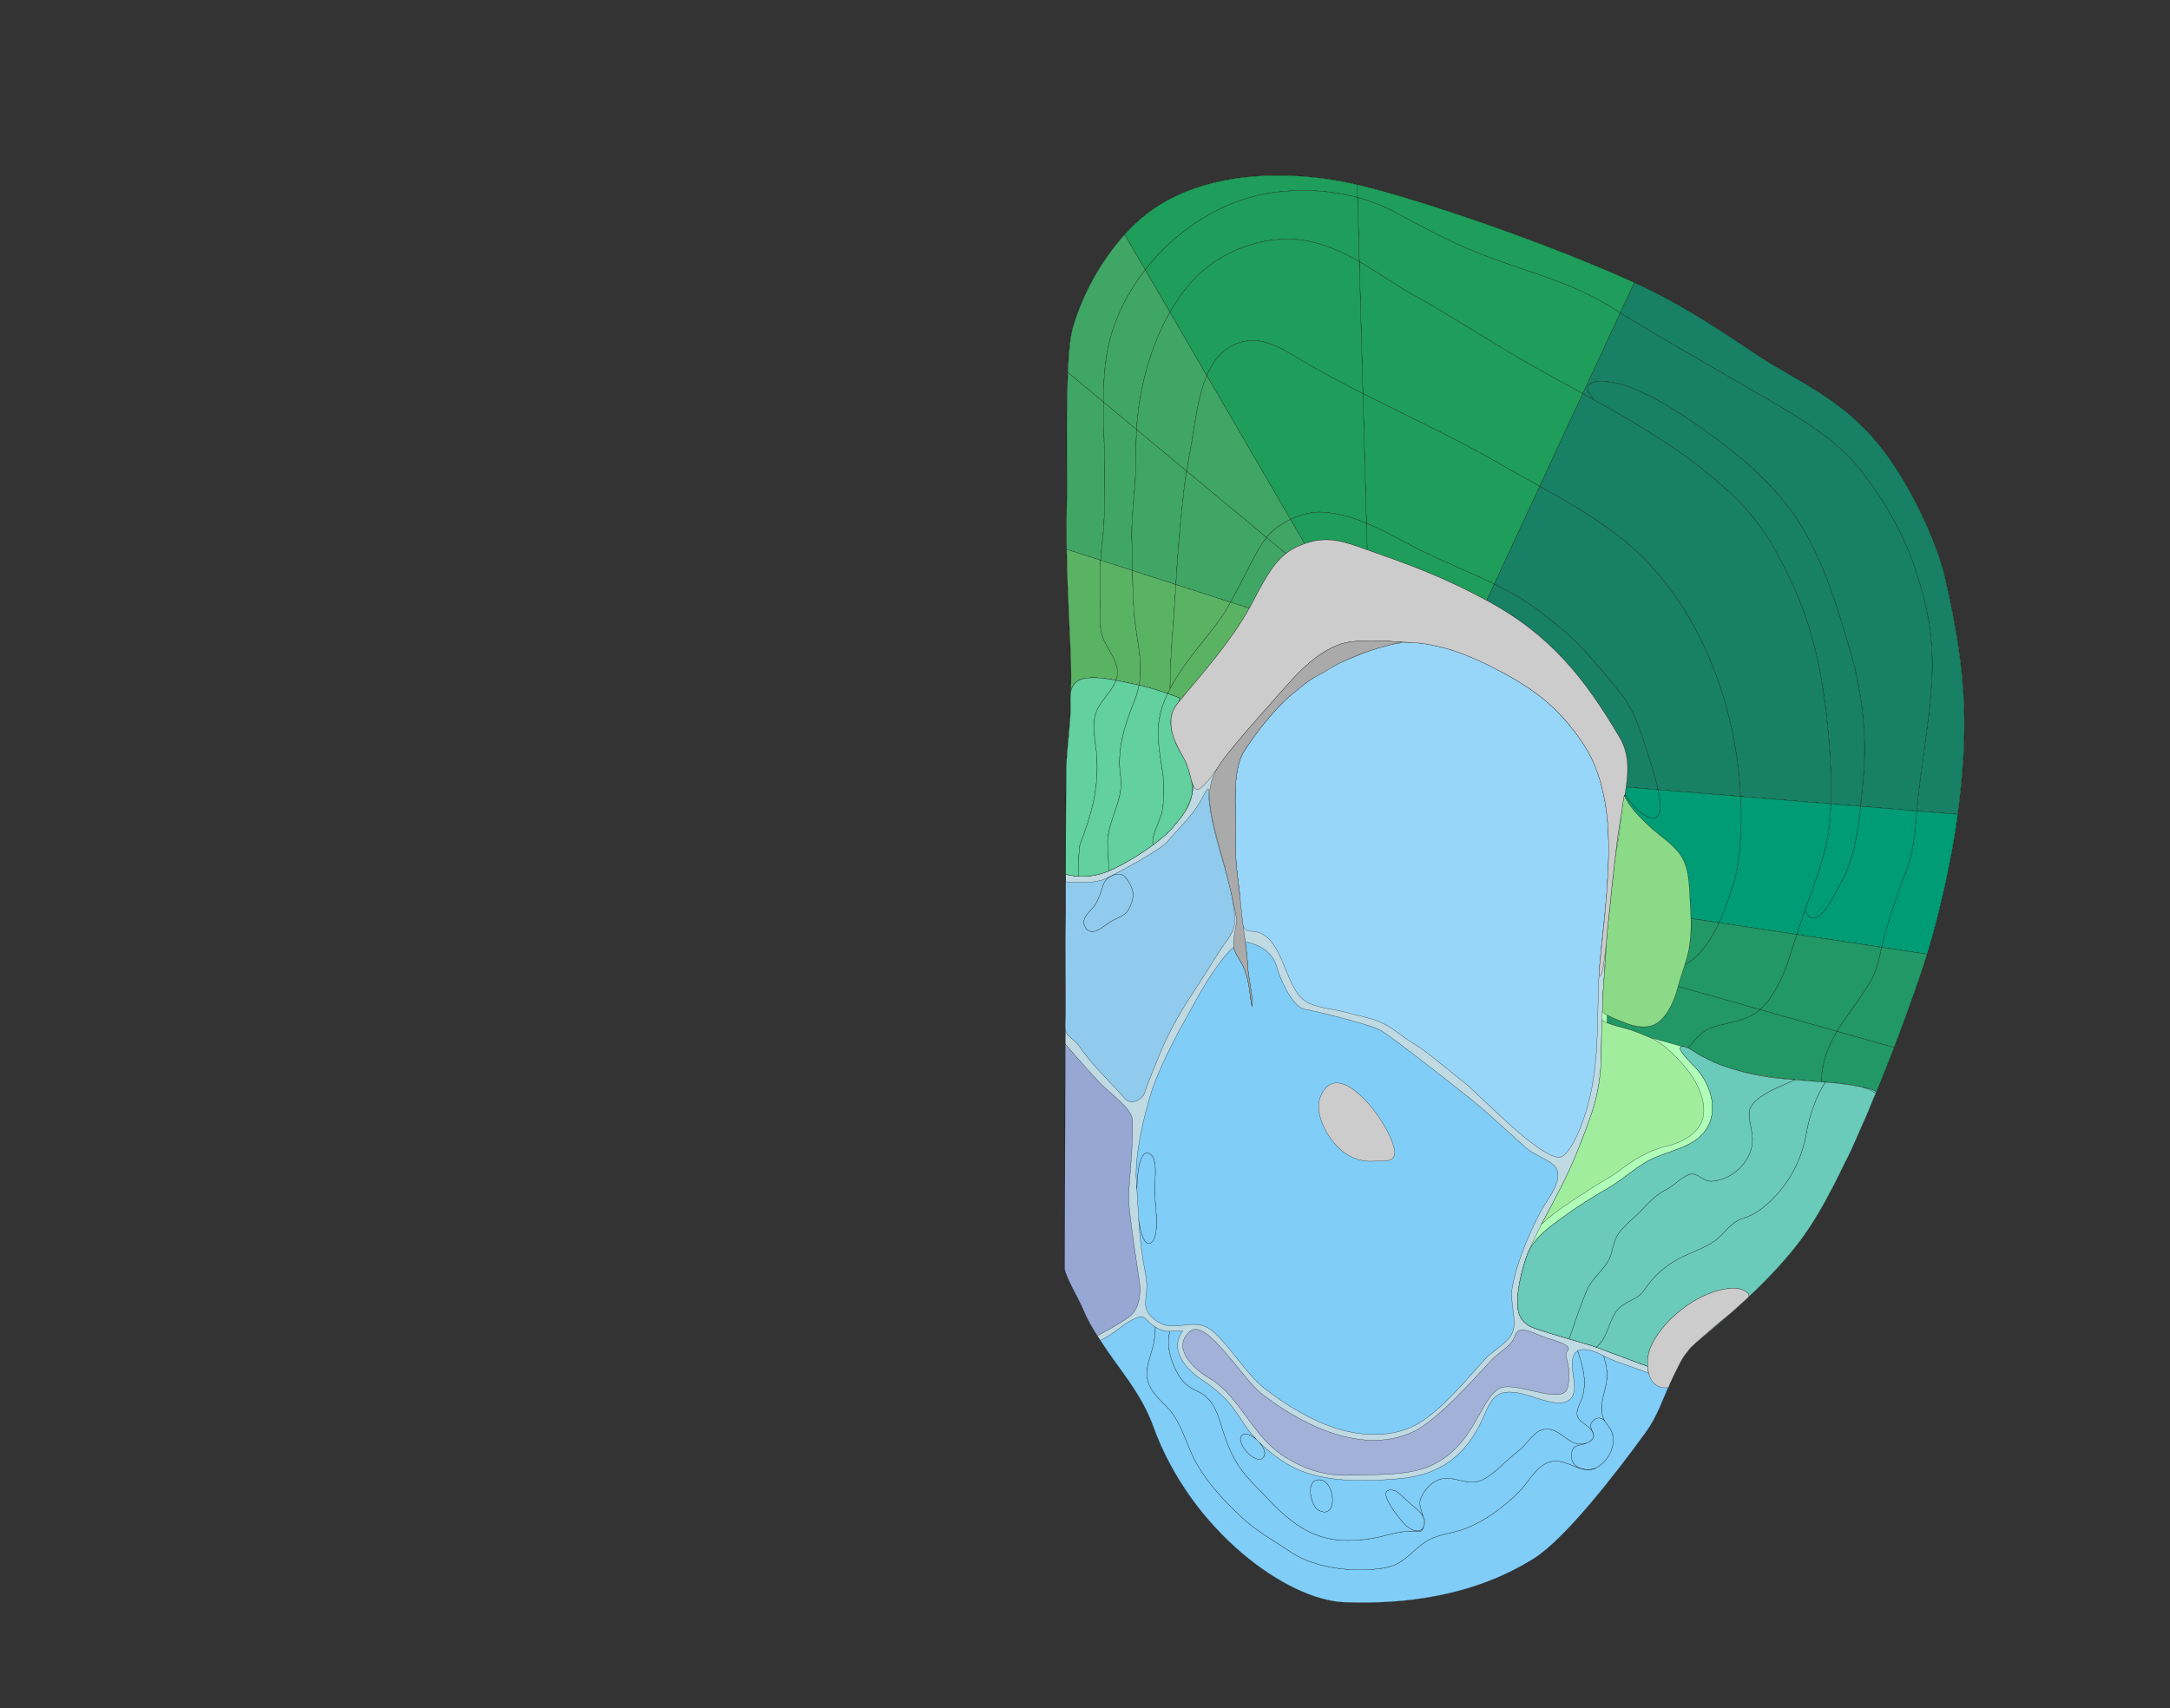 <svg width="9024" height="7104" xmlns="http://www.w3.org/2000/svg">
<rect width="100%" height="100%" fill="#333333" stroke="none"/>
<g transform="scale(1.0)">
<g id="180622809" order="1" parent_id="" graphic_group_label_id="28" graphic_group_label="Atlas - Adult Mouse" sub_image_id="100960356" transform=" scale(1.0, 1.0)"><path id="180622811" parent_id="180622809" order="0" structure_id="8" d="M4431.02,3919.913
			c0.785-23.045-0.467-63.513,0.238-87.549c1.682-57.237,0.328-167.446,0.746-272.819c0.406-103.992-0.404-231.748,2.207-365.366
			c1.611-82.516,16.154-172.375,17.277-244.918c1.506-97.429,4.492-124.546,0.612-224.204
			c-6.464-166.003-21.75-409.076-16.091-631.142c2.325-91.336-1.902-309.636,1.146-419.345
			c2.303-83.033,3.068-236.154,22.807-307.184c46.125-165.952,146.214-327.604,258.611-435.249
			c261.836-250.767,691.414-216.692,904.203-169.143c282.16,63.051,828.902,256.853,1150.381,401.731
			c210.104,94.688,349.184,188.449,525.078,305.91c188.699,126.016,380.887,189.522,552.428,427.779
			c115.814,160.859,207.837,375.631,236.678,498.882c98.504,421,97.854,659.038,52.623,1002.149
			c-17.588,133.398-68.312,397.201-145.654,630.7c-55.627,167.944-288.741,825.45-497.132,1115.52
			c-54.133,75.351-137.833,168.774-233.212,256.791c-67.396,62.192-137.352,122.797-209.479,180.72
			c-47.926,38.486-78.306,98.348-106.437,163.479c-30.921,71.561-59.136,149.479-104.955,212.396
			c-122.983,168.862-333.364,441.961-466.453,524.637c-259.549,161.232-549.964,189.488-786.601,180.537
			c-238.934-9.038-638.418-298.139-795.174-732.918c-65.934-182.866-225.096-324.841-292.078-487.964
			c-17.48-42.565-65.821-119.12-75.484-164.897L4431.02,3919.913z" style="stroke:black;fill:#bfdae3"/><path id="180622812" parent_id="180622809" order="1" structure_id="688" d="M6725.27,3495.229
			c24.092-189.075,78.363-312.562,9.478-429.004c-142.753-241.302-283.938-424.275-552.034-568.948
			c-159.551-86.095-293.029-139.198-461.714-197.787c-122.756-42.638-197.019-82.138-321.01-28.559
			c-83.771,36.198-124.856,106.276-191.632,234.755c-72.979,140.438-183.415,266.607-308.382,415.736
			c-18.483,22.063-31.331,49.301-31.394,78.315c-0.215,93.271,95.235,195.694,89.379,291.368
			c-3.795,61.937-35.541,91.246-75.996,143.731c-44.613,57.876-196.957,159.994-285.627,192.968
			c-88.666,32.98-164.541,7.861-164.541,7.861c0.312-25.251,0.105-50.936,0.207-76.122c0.406-103.992-0.404-231.748,2.207-365.366
			c1.612-82.516,16.155-172.375,17.277-244.918c1.507-97.429,4.492-124.546,0.613-224.204
			c-6.465-166.003-21.75-409.077-16.092-631.142c2.326-91.336-1.902-309.635,1.146-419.346
			c2.303-83.032,3.068-236.153,22.807-307.183c46.125-165.952,146.215-327.604,258.611-435.249
			c261.837-250.767,691.415-216.693,904.203-169.143c282.16,63.051,828.902,256.853,1150.382,401.731
			c210.104,94.688,349.183,188.449,525.077,305.91c188.699,126.015,380.887,189.522,552.428,427.779
			c115.814,160.86,207.837,375.631,236.678,498.882c98.504,421,97.854,659.038,52.623,1002.148
			c-17.588,133.399-68.312,397.202-145.654,630.701c-55.627,167.944-288.741,825.45-497.132,1115.52
			c-55.899,77.818-142.49,172.582-241.534,263.688c-64.137,59.006-136.368,116.394-201.172,173.842
			c-40.857,36.209-69.75,83.398-95.805,139.51c0,0-272.412-101.771-324.957-121.297c-31.487-11.697-168.723-47.519-254.441-78.203
			c-54.637-19.555-64.718-60.332-66.715-80.473c-6.715-67.829,14.924-170.003,45.445-240.666
			c66.887-154.857,136.309-245.979,208.775-431.232c60.71-155.192,92.361-236.045,92.462-409.414
			c0.044-78.326,4.104-136.508,6.122-213.11c1.318-49.724,11.145-131.251,9.341-180.729
			C6691.634,3806.372,6705.68,3648.977,6725.27,3495.229z" style="stroke:black;fill:#b0ffb8"/><path id="180622862" parent_id="180622809" order="2" structure_id="320" d="M6737.98,1301.381
			c-13.845-8.508-27.604-17.099-41.367-25.688c-170.604-106.675-363.722-148.722-548.862-222.801
			c-124.589-49.916-230.058-107.584-347.222-170.433c-48.34-25.958-100.684-46.196-155.201-60.876l-1.514-53.814
			c287.548,67.633,815.664,255.583,1129.416,396.943c7.879,3.509,15.592,7.101,23.223,10.609L6737.98,1301.381z" style="stroke:black;fill:#1f9d5a"/><path id="180622861" parent_id="180622809" order="3" structure_id="943" d="M6582.027,1637.348
			c-85.318-46.983-171.055-93.472-255.539-142.28c-142.687-82.268-296.363-183.58-443.205-264.945
			c-79.93-44.229-153.107-97.159-230.629-141.797l-7.326-266.743c54.519,14.681,106.86,34.919,155.201,60.876
			c117.164,62.849,222.633,120.518,347.222,170.433c185.142,74.079,378.26,116.126,548.862,222.801
			c13.763,8.591,27.522,17.181,41.367,25.688L6582.027,1637.348z" style="stroke:black;fill:#1f9d5a"/><path id="180622860" parent_id="180622809" order="4" structure_id="648" d="M6403.104,2022.577
			c-54.391-30.375-109.279-60.502-164.248-92.208c-185.717-107.213-380.365-196.682-571.176-293.445l-15.024-548.6
			c77.521,44.638,150.699,97.566,230.629,141.797c146.841,81.365,300.519,182.678,443.205,264.945
			c84.483,48.809,170.22,95.296,255.539,142.281L6403.104,2022.577z" style="stroke:black;fill:#1f9d5a"/><path id="180622859" parent_id="180622809" order="5" structure_id="844" d="M6403.104,2022.577
			l-188.862,406.793c-102.002-50.187-210.004-92.333-307.94-141.178c-75.877-37.824-147.672-80.537-223.899-112.052l-14.72-539.216
			c190.81,96.765,385.459,186.231,571.174,293.445C6293.824,1962.075,6348.714,1992.202,6403.104,2022.577z" style="stroke:black;fill:#1f9d5a"/><path id="180622858" parent_id="180622809" order="6" structure_id="882" d="M6214.241,2429.37l-31.492,67.923
			c-159.532-86.133-292.998-139.228-461.74-197.815c-13.19-4.604-25.801-9.122-37.912-13.474l2.175-5.973l-2.871-103.89
			c76.229,31.514,148.021,74.228,223.9,112.051C6004.236,2337.038,6112.238,2379.186,6214.241,2429.37z" style="stroke:black;fill:#1f9d5a"/><path id="180622867" parent_id="180622809" order="7" structure_id="656" d="M4762.379,1122.346l-85.545-146.965
			c13.66-15.242,27.65-29.653,41.805-43.231c261.762-250.729,691.397-216.671,904.183-169.172c6.806,1.515,13.858,3.11,20.995,4.791
			l1.514,53.814c-133.761-35.989-280.152-38.466-410.188-9.674C5053.174,852.183,4881.959,968.967,4762.379,1122.346z" style="stroke:black;fill:#1f9d5a"/><path id="180622866" parent_id="180622809" order="8" structure_id="962" d="M5442.3,1003.215
			c-157.104-32.564-341.117,27.135-457.513,138.921c-46.375,44.465-86.131,97.917-119.674,156.701l-102.734-176.491
			c119.58-153.379,290.795-270.164,472.762-310.438c130.035-28.792,276.429-26.315,410.188,9.674l7.326,266.743
			C5587.736,1050.945,5519.814,1019.288,5442.3,1003.215z" style="stroke:black;fill:#1f9d5a"/><path id="180622865" parent_id="180622809" order="9" structure_id="767" d="M5191.551,1417.396
			c-89.379,10.385-140.943,70.197-173.035,145.095l-153.4-263.654c33.543-58.784,73.299-112.235,119.672-156.701
			c116.396-111.786,300.408-171.485,457.514-138.921c77.516,16.073,145.438,47.73,210.355,85.11l15.024,548.6
			c-76.539-38.739-152.494-78.64-226.946-121.442C5368.604,1474.015,5279.852,1407.091,5191.551,1417.396z" style="stroke:black;fill:#1f9d5a"/><path id="180622864" parent_id="180622809" order="10" structure_id="1021" d="M5667.682,1636.925l14.72,539.216
			c-57.397-23.905-117.306-41.508-183.392-46.007c-37.942-2.595-86.967,8.73-132.447,30.196l-348.046-597.839
			c32.092-74.897,83.655-134.71,173.035-145.095c88.3-10.306,177.052,56.619,249.183,98.086
			C5515.188,1558.285,5591.143,1598.186,5667.682,1636.925z" style="stroke:black;fill:#1f9d5a"/><path id="180622863" parent_id="180622809" order="11" structure_id="1085" d="M5682.4,2176.141l2.871,103.891
			l-2.176,5.973c-93.576-33.72-161.352-58.816-258.435-24.705l-0.905-2.743l-57.194-98.226
			c45.479-21.467,94.505-32.792,132.446-30.196C5565.096,2134.633,5625.002,2152.235,5682.4,2176.141z" style="stroke:black;fill:#1f9d5a"/><path id="180622857" parent_id="180622809" order="12" structure_id="878" d="M7697.833,1909.943
			c-108.707-118.463-293.531-217.536-431.571-298.213c-176.592-103.036-354.272-203.17-528.279-310.351l58.473-126.062
			c197.303,91.136,332.49,182.268,501.748,295.332c188.653,125.987,380.883,189.541,552.455,427.752
			c115.815,160.914,207.818,375.656,236.629,498.884c97.266,415.795,97.862,653.124,54.262,989.48l-170.773-14.002
			c0.258-3.569,0.601-7.223,0.942-10.875c16.006-174.754,49.858-347.467,61.217-522.648
			c11.702-180.081-17.796-324.899-75.795-493.711C7907.295,2200.573,7801.986,2023.411,7697.833,1909.943z" style="stroke:black;fill:#188064"/><path id="180622856" parent_id="180622809" order="13" structure_id="657" d="M7737.068,3353.61
			c3.326-32.21,6.237-64.423,9.563-96.3c19.014-181.058-0.232-370.689-51.406-545.295
			c-59.071-201.2-120.688-413.203-244.944-585.103c-111.185-153.761-267.222-273.349-422.631-379.317
			c-89.683-61.029-173.666-110.419-276.371-146.405c-37.249-13.057-210.963-45.003-124.554,58.618l-1.002,1.74
			c-14.51-8.094-29.103-16.188-43.694-24.201l155.953-335.967c174.007,107.182,351.688,207.314,528.278,310.352
			c138.041,80.676,322.865,179.75,431.572,298.212c104.152,113.467,209.462,290.629,259.305,435.586
			c58,168.812,87.498,313.63,75.795,493.711c-11.356,175.182-45.211,347.895-61.217,522.648c-0.342,3.653-0.685,7.306-0.942,10.875
			L7737.068,3353.61z" style="stroke:black;fill:#188064"/><path id="180622855" parent_id="180622809" order="14" structure_id="950" d="M7605.377,3076.895
			c-11.896-144.105-33.563-298.95-73.54-437.486c-38.416-132.969-88.196-239.728-152.979-357.156
			c-46.024-83.414-106.521-158.896-175.515-224.271c-172.854-163.977-373.069-283.021-577.619-396.432l1.002-1.741
			c-86.41-103.62,87.304-71.674,124.554-58.618c102.705,35.987,186.688,85.377,276.371,146.406
			c155.408,105.969,311.445,225.557,422.631,379.317c124.256,171.898,185.873,383.901,244.944,585.102
			c51.174,174.606,70.419,364.238,51.405,545.295c-3.324,31.878-6.236,64.089-9.563,96.3l-123.286-10.136
			C7617.016,3254.132,7612.289,3160.7,7605.377,3076.895z" style="stroke:black;fill:#188064"/><path id="180622854" parent_id="180622809" order="15" structure_id="974" d="M7237.531,3312.552
			c-0.547-12.375-1.262-24.583-2.061-36.377c-25.598-387.282-191.45-804.097-503.27-1045.349
			c-104.988-81.167-216.004-145.162-329.099-208.249l178.924-385.229c14.593,8.013,29.187,16.106,43.694,24.201
			c204.549,113.41,404.766,232.455,577.619,396.433c68.994,65.375,129.489,140.856,175.516,224.271
			c64.782,117.43,114.563,224.188,152.979,357.156c39.979,138.536,61.645,293.381,73.541,437.487
			c6.912,83.806,11.639,177.237,8.404,266.58L7237.531,3312.552z" style="stroke:black;fill:#188064"/><path id="180622853" parent_id="180622809" order="16" structure_id="1102" d="M6894.738,3284.461
			c-13.445-63.396-38.166-133.466-45.078-156.403c-25.842-85.353-55.242-175.114-111.35-245.936
			c-53.128-67.075-109.084-132.58-167.372-195.269c-48.271-51.781-102.138-91.623-157.155-135.617
			c-59.99-47.83-128.309-86.795-199.543-121.866l188.863-406.793c113.094,63.087,224.109,127.082,329.1,208.249
			c311.817,241.252,477.672,658.064,503.269,1045.349c0.799,11.794,1.513,24.002,2.06,36.377L6894.738,3284.461z" style="stroke:black;fill:#188064"/><path id="180622852" parent_id="180622809" order="17" structure_id="2" d="M6766.223,3273.896l-3.901-0.593
			c11.008-77.528,10.19-143.381-27.501-207.093c-142.75-241.288-283.998-424.278-552.07-568.918l31.492-67.923
			c71.234,35.071,139.554,74.038,199.543,121.866c55.019,43.994,108.885,83.834,157.155,135.617
			c58.288,62.688,114.244,128.193,167.372,195.269c56.107,70.819,85.507,160.583,111.35,245.936
			c6.912,22.938,31.633,93.007,45.078,156.403L6766.223,3273.896z" style="stroke:black;fill:#188064"/><path id="180622851" parent_id="180622809" order="18" structure_id="36" d="M8009.918,3967.936h-0.083
			l-185.269-27.992c3.363-15.354,6.978-30.623,11.252-45.477c26.326-91.77,56.387-183.031,90.758-272.038
			c32.701-84.942,36.313-160.749,44.195-249.663l170.773,14.002c-0.51,4.233-1.02,8.467-1.612,12.701
			c-16.11,121.857-59.838,352.588-126.198,569.638L8009.918,3967.936z" style="stroke:black;fill:#009c75"/><path id="180622848" parent_id="180622809" order="19" structure_id="180" d="M7824.566,3939.941
			l-352.854-53.361c9.297-28.79,18.925-57.744,29.304-87.527c1.674-4.646,3.265-9.374,4.938-14.02l0.663,0.25
			c46.705,108.08,131.014-82.765,145.782-108.633c56.655-99.242,73.153-211.136,84.67-323.042l233.704,19.156
			c-7.883,88.914-11.494,164.719-44.195,249.663c-34.371,89.007-64.433,180.27-90.758,272.038
			C7831.544,3909.319,7827.932,3924.589,7824.566,3939.941z" style="stroke:black;fill:#009c75"/><path id="180622850" parent_id="180622809" order="20" structure_id="148" d="M7652.398,3676.65
			c-14.77,25.868-99.078,216.713-145.783,108.634l-0.662-0.251c41.34-116.725,87.146-226.377,101.188-351.064
			c3.318-29.304,5.479-59.606,6.643-90.495l123.285,10.136C7725.553,3465.516,7709.055,3577.408,7652.398,3676.65z" style="stroke:black;fill:#009c75"/><path id="180622849" parent_id="180622809" order="21" structure_id="187" d="M7203.109,3693.277
			c36.926-111.837,40.398-258.641,34.422-380.727l376.25,30.922c-1.164,30.889-3.321,61.191-6.642,90.496
			c-14.042,124.687-59.847,234.34-101.188,351.063c-1.674,4.646-3.265,9.374-4.938,14.021
			c-10.379,29.782-20.007,58.736-29.305,87.526l-323.472-48.798l0.001-0.083C7170.878,3788.852,7188.373,3737.829,7203.109,3693.277
			z" style="stroke:black;fill:#009c75"/><path id="180622847" parent_id="180622809" order="22" structure_id="638" d="M7237.531,3312.552
			c5.978,122.084,2.504,268.89-34.422,380.727c-14.736,44.552-32.231,95.573-54.869,144.422l-116.373-17.508
			c-0.442-20.429-1.549-40.859-2.988-61.125c-4.316-61.295-1.389-130.127-30.631-186.259
			c-30.398-58.459-96.234-94.347-142.531-139.148c-39.754-38.473-75.534-72.119-99.479-122.174c0.506-2.739,1.012-5.396,1.351-8.051
			c25.285,45.906,116.872,138.994,141.192,81.599c8.776-20.736,4.813-59.194-4.043-100.572L7237.531,3312.552z" style="stroke:black;fill:#009c75"/><path id="180622846" parent_id="180622809" order="23" structure_id="662" d="M6894.738,3284.461
			c8.854,41.378,12.818,79.836,4.043,100.572c-24.321,57.396-115.908-35.692-141.193-81.6c1.771-10.291,3.377-20.252,4.732-30.129
			l3.9,0.592L6894.738,3284.461z" style="stroke:black;fill:#009c75"/><path id="180622872" parent_id="180622809" order="24" structure_id="935" d="M4601.461,1482.132
			c-9.557,63.001-12.801,126.27-13.141,189.709l-146.646-121.805l-1.163-0.085c2.679-68.501,7.69-140.15,19.515-182.551
			c40.338-145.043,121.855-286.735,216.809-392.02l85.545,146.965C4679.214,1228.991,4620.995,1353.392,4601.461,1482.132z" style="stroke:black;fill:#40a666"/><path id="180622871" parent_id="180622809" order="25" structure_id="211" d="M4726.436,1786.564
			l-138.114-114.724c0.34-63.44,3.585-126.708,13.142-189.709c19.533-128.74,77.752-253.141,160.918-359.786l102.734,176.491
			c-80.936,141.527-125.5,313.796-137.206,464.729C4727.307,1771.204,4726.787,1778.926,4726.436,1786.564z" style="stroke:black;fill:#40a666"/><path id="180622870" parent_id="180622809" order="26" structure_id="1015" d="M4959.016,1821.661
			c-7.683,45.899-16.609,91.796-24.293,137.944l-208.287-173.041c0.353-7.64,0.871-15.36,1.474-22.998
			c11.706-150.935,56.271-323.202,137.206-464.729l153.4,263.654C4982.746,1646.014,4971.339,1748.288,4959.016,1821.661z" style="stroke:black;fill:#40a666"/><path id="180622869" parent_id="180622809" order="27" structure_id="919" d="M5018.516,1562.491
			l348.047,597.839c-38.914,18.412-75.189,44.221-99.688,75.127l-332.151-275.852c7.684-46.149,16.61-92.047,24.293-137.945
			C4971.339,1748.288,4982.746,1646.014,5018.516,1562.491z" style="stroke:black;fill:#40a666"/><path id="180622868" parent_id="180622809" order="28" structure_id="927" d="M5423.756,2258.557l0.906,2.743
			c-7.979,2.802-16.209,6.019-24.606,9.647c-19.703,8.5-37.087,18.916-52.899,31.577l-0.992-1.249l-79.289-65.818
			c24.498-30.906,60.773-56.716,99.688-75.127L5423.756,2258.557z" style="stroke:black;fill:#40a666"/><path id="180622877" parent_id="180622809" order="29" structure_id="588" d="M4594.406,1997.29
			c-0.971,81.459,0.221,162.509-9.051,242.866c-3.486,29.968-6.393,60.02-8.467,90.158l-141.375-45.644
			c-0.988-63.777-1.063-128.133,0.521-190.741c2.326-91.337-1.894-309.66,1.146-419.346c0.922-33.462,1.627-78.302,3.33-124.633
			l1.164,0.085l146.646,121.805C4587.775,1780.29,4595.616,1889.093,4594.406,1997.29z" style="stroke:black;fill:#40a666"/><path id="180622876" parent_id="180622809" order="30" structure_id="296" d="M4594.406,1997.29
			c1.209-108.197-6.631-217-6.086-325.449l138.113,114.724c-3.844,69.492-1.213,139.752-5.389,209.162
			c-5.308,88.256-17.572,170.681-13.914,259.875c1.639,38.95,2.111,78.229,2.586,117.592l-132.83-42.879
			c2.076-30.139,4.98-60.19,8.469-90.158C4594.627,2159.799,4593.438,2078.749,4594.406,1997.29z" style="stroke:black;fill:#40a666"/><path id="180622875" parent_id="180622809" order="31" structure_id="772" d="M4934.723,1959.605
			c-4.645,28.222-8.873,56.609-12.023,85.084c-14.988,137.223-24.672,246.56-32.859,386.707l-180.121-58.205
			c-0.474-39.361-0.946-78.641-2.584-117.591c-3.66-89.194,8.605-171.62,13.912-259.876c4.176-69.41,1.545-139.668,5.39-209.162
			L4934.723,1959.605z" style="stroke:black;fill:#40a666"/><path id="180622874" parent_id="180622809" order="32" structure_id="810" d="M5226,2298.5
			c12.623-22.453,25.16-41.25,32.965-52.33c1.723-2.527,3.525-5.023,5.404-7.49c1.43-1.92,2.311-3.035,2.504-3.222l-332.15-275.853
			c-4.645,28.222-8.874,56.609-12.023,85.084c-14.989,137.223-24.672,246.56-32.86,386.707l227.244,73.364
			c20.729-36.493,53.517-100,69.832-131.567C5197.555,2352.605,5211.441,2324.396,5226,2298.5z" style="stroke:black;fill:#40a666"/><path id="180622873" parent_id="180622809" order="33" structure_id="819" d="M5213.82,2495.287
			c1.474-2.829,2.938-5.636,4.388-8.404c0.071-0.137,0.142-0.271,0.214-0.406c1.37-2.617,2.729-5.201,4.08-7.768
			c0.313-0.591,0.624-1.184,0.936-1.771c1.4-2.657,2.795-5.293,4.179-7.894c0.181-0.338,0.356-0.67,0.536-1.007
			c1.229-2.307,2.447-4.588,3.661-6.852c0.317-0.592,0.635-1.186,0.952-1.773c1.331-2.479,2.656-4.932,3.973-7.356
			c0.265-0.485,0.526-0.966,0.791-1.45c1.113-2.049,2.225-4.078,3.328-6.09c0.328-0.597,0.658-1.199,0.985-1.792
			c1.271-2.307,2.536-4.59,3.795-6.848c0.11-0.198,0.224-0.403,0.334-0.603c0.146-0.261,0.315-0.561,0.496-0.879
			c3.461-6.186,6.885-12.196,10.28-18.02c3.336-5.638,6.59-11.109,9.844-16.415c0.486-0.795,0.973-1.58,1.458-2.368
			c0-0.001,0.001-0.001,0.001-0.001c0.003-0.004,0.005-0.008,0.007-0.012c0.767-1.241,1.53-2.474,2.296-3.697
			c0.025-0.043,0.055-0.087,0.08-0.13c0.747-1.195,1.494-2.381,2.24-3.56c0.044-0.068,0.087-0.138,0.13-0.205
			c0.731-1.155,1.464-2.302,2.194-3.439c0.058-0.089,0.114-0.178,0.172-0.267c0.715-1.11,1.429-2.213,2.144-3.309
			c0.078-0.12,0.155-0.24,0.233-0.358c0.699-1.068,1.396-2.128,2.095-3.183c0.092-0.138,0.183-0.275,0.274-0.414
			c0.687-1.032,1.371-2.059,2.059-3.077c0.104-0.155,0.209-0.311,0.313-0.464c0.67-0.994,1.342-1.981,2.015-2.963
			c0.123-0.181,0.248-0.36,0.371-0.541c0.657-0.957,1.313-1.905,1.972-2.849c0.136-0.194,0.271-0.389,0.406-0.583
			c0.646-0.925,1.295-1.844,1.941-2.757c0.148-0.209,0.297-0.417,0.445-0.625c0.636-0.892,1.271-1.779,1.908-2.659
			c0.162-0.225,0.324-0.449,0.487-0.673c0.624-0.858,1.248-1.713,1.873-2.562c0.177-0.24,0.354-0.479,0.53-0.718
			c0.612-0.827,1.227-1.65,1.842-2.468c0.189-0.254,0.381-0.506,0.572-0.759c0.602-0.795,1.203-1.587,1.807-2.374
			c0.207-0.271,0.415-0.537,0.622-0.807c0.59-0.765,1.181-1.524,1.772-2.279c0.22-0.281,0.439-0.56,0.66-0.838
			c0.582-0.738,1.164-1.475,1.748-2.203c0.231-0.289,0.465-0.576,0.696-0.863c0.573-0.711,1.147-1.42,1.724-2.123
			c0.246-0.3,0.492-0.598,0.74-0.896c0.563-0.687,1.131-1.369,1.697-2.045c0.258-0.306,0.516-0.609,0.771-0.914
			c0.559-0.661,1.117-1.321,1.68-1.976c0.272-0.318,0.547-0.634,0.821-0.951c0.546-0.631,1.093-1.262,1.642-1.886
			c0.291-0.332,0.584-0.659,0.877-0.989c0.535-0.604,1.071-1.207,1.609-1.805c0.307-0.34,0.613-0.676,0.921-1.014
			c0.526-0.579,1.056-1.158,1.583-1.73c0.32-0.347,0.645-0.688,0.965-1.033c0.521-0.557,1.04-1.115,1.563-1.666
			c0.334-0.354,0.672-0.7,1.006-1.051c0.513-0.533,1.023-1.068,1.539-1.598c0.354-0.363,0.709-0.721,1.063-1.081
			c0.502-0.509,1.002-1.019,1.506-1.521c0.372-0.372,0.746-0.737,1.119-1.106c0.49-0.483,0.979-0.97,1.474-1.447
			c0.39-0.379,0.781-0.752,1.174-1.127c0.479-0.463,0.961-0.927,1.443-1.384c0.413-0.39,0.83-0.773,1.245-1.161
			c0.464-0.434,0.929-0.868,1.396-1.298c0.444-0.409,0.896-0.813,1.344-1.218c0.441-0.4,0.882-0.803,1.326-1.199
			c0.477-0.426,0.959-0.844,1.438-1.266c0.42-0.368,0.838-0.74,1.26-1.105c0.516-0.445,1.035-0.884,1.553-1.324
			c0.393-0.334,0.783-0.672,1.177-1.002c0.58-0.487,1.166-0.968,1.75-1.448c0.337-0.277,0.67-0.559,1.008-0.833
			c0.925-0.752,1.854-1.498,2.788-2.235l-0.993-1.249l-70.342-58.39c-8.153-6.72-4.153-3.386-8.946-7.429
			c-0.194,0.188-1.076,1.303-2.506,3.223c-1.877,2.466-3.682,4.962-5.403,7.49c-7.806,11.08-20.342,29.877-32.965,52.33
			c-14.56,25.896-28.444,54.105-39.086,74.692c-16.315,31.569-49.103,95.075-69.832,131.568l78.237,25.292
			c4.506-8.126,8.847-16.169,13.104-24.378c1.484-2.865,2.952-5.688,4.412-8.495
			C5213.164,2496.548,5213.494,2495.916,5213.82,2495.287z" style="stroke:black;fill:#40a666"/><path id="180622882" parent_id="180622809" order="34" structure_id="707" d="M4584.168,2644.638
			c16.462,53.273,73.521,109.398,61.738,167.66c-1.181,6.06-2.855,11.784-4.947,17.342c-54.361-10.446-117.285-18.008-152.708-0.75
			c-22.201,10.817-31.55,28.479-35.259,48.731c1.211-48.16,1.887-82.37-0.829-152.546c-4.657-119.175-13.854-278.138-16.649-440.404
			l141.375,45.644c-3.461,50.645-4.43,101.461-1.496,152.207C4578.566,2536.837,4568.117,2592.695,4584.168,2644.638z" style="stroke:black;fill:#59b363"/><path id="180622881" parent_id="180622809" order="35" structure_id="556" d="M4645.906,2812.298
			c11.783-58.262-45.276-114.386-61.738-167.659c-16.051-51.943-5.602-107.802-8.773-162.117
			c-2.935-50.745-1.965-101.563,1.494-152.208l132.83,42.879c0.959,74.157,2.086,148.396,11.354,221.166
			c12.195,95.362,31.67,170.648,15.744,255.39c-5.645-1.261-11.287-2.439-16.932-3.534c-18.756-3.622-47.387-10.592-78.926-16.573
			C4643.051,2824.082,4644.727,2818.355,4645.906,2812.298z" style="stroke:black;fill:#59b363"/><path id="180622880" parent_id="180622809" order="36" structure_id="827" d="M4721.07,2594.357
			c-9.268-72.768-10.394-147.009-11.354-221.166l180.12,58.205c-0.783,12.869-1.565,26.07-2.269,39.521
			c-6.729,122.797-21.445,251.136-21.826,390.227l1.328,0.75c-3.924,7.547-7.766,15.176-11.356,22.889
			c-38.908-13.643-79.229-26.291-118.899-35.035C4752.741,2765.008,4733.268,2689.721,4721.07,2594.357z" style="stroke:black;fill:#59b363"/><path id="180622879" parent_id="180622809" order="37" structure_id="1054" d="M4889.838,2431.396
			l227.244,73.364c-12.766,22.47-23.698,42.202-31.285,53.227c-70.529,102.194-160.713,193.79-218.643,303.907h-0.084l-1.326-0.75
			c0.379-139.091,15.097-267.43,21.826-390.227C4888.271,2457.468,4889.055,2444.268,4889.838,2431.396z" style="stroke:black;fill:#59b363"/><path id="180622878" parent_id="180622809" order="38" structure_id="1081" d="M4905.488,2902.939
			c-16.258-6.106-32.934-12.215-49.773-18.156c3.592-7.713,7.434-15.342,11.355-22.889h0.084
			c57.93-110.117,148.111-201.713,218.643-303.907c7.587-11.024,18.52-30.757,31.285-53.227l78.236,25.292
			c-72.851,130.837-177.56,250.958-295.277,391.389C4903.295,2915.97,4905.469,2910.246,4905.488,2902.939z" style="stroke:black;fill:#59b363"/><path id="180622845" parent_id="180622809" order="39" structure_id="996" d="M7876.573,4356.859l-237.726-67.248
			c42.881-72.043,98.858-136.578,141.58-211.695c23.947-42.201,33.381-90.505,44.14-137.975l185.269,27.992h0.082l3.817,1.174
			c-6.284,20.493-12.733,40.903-19.433,61.063C7974.459,4089.906,7932.191,4211.691,7876.573,4356.859z" style="stroke:black;fill:#219866"/><path id="180622844" parent_id="180622809" order="40" structure_id="328" d="M7471.712,3886.58
			l352.854,53.362c-10.758,47.469-20.19,95.771-44.139,137.974c-42.723,75.117-98.7,139.652-141.58,211.695l-319.455-90.39
			c1.249-1.159,2.498-2.317,3.746-3.478c50.538-48.44,90.287-129.711,111.807-195.004
			C7447.758,3961.665,7459.568,3924.246,7471.712,3886.58z" style="stroke:black;fill:#219866"/><path id="180622843" parent_id="180622809" order="41" structure_id="1101" d="M7319.395,4199.223h-0.084
			l-340.778-96.427c8.058-31.45,19.185-61.729,28.901-92.511l1.742,0.586c62.209-35.287,106.069-101.85,139.064-173.09
			l323.473,48.799c-12.145,37.666-23.955,75.085-36.767,114.162c-21.521,65.293-61.269,146.563-111.808,195.003
			C7321.893,4196.904,7320.643,4198.063,7319.395,4199.223z" style="stroke:black;fill:#219866"/><path id="180622842" parent_id="180622809" order="42" structure_id="783" d="M7148.24,3837.782
			c-32.995,71.239-76.855,137.802-139.064,173.089l-1.742-0.586c6.281-20.078,11.983-40.407,15.86-61.239
			c7.839-42.412,9.618-85.671,8.573-128.854l116.374,17.508L7148.24,3837.782z" style="stroke:black;fill:#219866"/><path id="180622841" parent_id="180622809" order="43" structure_id="704" d="M7573.859,4491.305
			c3.453-78.879,29.869-142.83,64.988-201.691l237.725,67.247c-23.082,60.224-48.502,124.427-75.504,190.037h-0.082
			c-60.763-38.862-141.141-40.41-211.045-45.833c-5.563-0.432-11.125-0.861-16.771-1.292L7573.859,4491.305z" style="stroke:black;fill:#219866"/><path id="180622840" parent_id="180622809" order="44" structure_id="694" d="M7573.172,4499.771
			c-141.055-11.015-288.252-22.379-421.146-71.734c-27.955-10.373-54.24-24.563-80.692-38.086
			c-11.194-5.762-27.438-17.93-43.356-26.857c-2.155-1.168-4.229-2.336-6.301-3.338l2.002-3.897
			c-0.082-0.249-0.246-0.665-0.328-1.163c30.492-36.537,53.996-68.525,99.957-83.1c63.996-20.336,143.896-25.682,196.006-72.373
			h0.082l319.455,90.391c-35.119,58.861-61.535,122.813-64.988,201.691L7573.172,4499.771z" style="stroke:black;fill:#219866"/><path id="180622839" parent_id="180622809" order="45" structure_id="800" d="M7319.311,4199.223
			c-52.109,46.691-132.008,52.037-196.004,72.373c-45.961,14.572-69.465,46.563-99.957,83.1c0.08,0.498,0.246,0.914,0.328,1.163
			l-2.004,3.897c-9.371-4.676-18.414-7.69-25.972-7.129l-124.382-34.885l-0.751,1.574c-26.289-12.692-54.413-22.318-81.123-32.938
			c-15.015-5.938-74.187-19.053-106.452-32.18l0.251-0.662l0.083-30.394l0.501-0.912c31.179,16.526,88.252,37.442,97.213,40.042
			c40.077,11.568,86.819,14.852,120.115-14.453c40.953-36.01,64.028-93.41,77.374-145.023L7319.311,4199.223z" style="stroke:black;fill:#219866"/><path id="180622813" parent_id="180622809" order="46" structure_id="698" d="M7741.314,4520.738
			c-32.455-6.506-74.07-12.281-114.897-17.039c-11.905-0.869-23.668-1.652-35.153-2.535c-0.439-0.033-0.881-0.066-1.32-0.102
			c-5.563-0.432-11.125-0.861-16.771-1.292c-36.149-2.821-72.703-5.669-109.315-9.171c-0.867-0.083-1.735-0.167-2.604-0.25
			c-47.057-3.18-93.963-7.232-139.973-15.885c-54.42-10.264-107.493-24.232-159.557-42.902c-3.24-1.153-6.474-2.328-9.697-3.525
			c-27.957-10.373-54.242-24.563-80.693-38.086c-1.753-0.902-3.629-1.961-5.609-3.141c-2.143-1.273-4.405-2.69-6.766-4.205
			c-9.378-6.006-20.253-13.494-30.98-19.513c-2.156-1.169-4.229-2.337-6.303-3.339c-9.371-4.676-18.414-7.689-25.972-7.129
			c-18.022,1.361-3.548,21.829,2.079,29.068c18.866,24.465,42.559,45.789,62.754,69.51c42.794,50.521,72.559,128.412,56.6,194.717
			c-27.297,113.107-138.113,128.666-229.562,166.365c-77.979,32.088-132.115,91.23-203.808,131.642
			c-78.178,44.13-156.543,96.479-227.939,151.091c-42.855,32.768-85.063,71.182-104.303,123.111
			c-8.951,24.141-15.654,46.127-21.785,70.938c-11.375,45.744-21.246,90.276-18.151,141.592c0.242,3.981,0.562,8.006,0.966,12.073
			c0.307,3.084,0.803,6.65,1.617,10.549c4.527,21.607,18.857,53.41,65.169,69.927c19.328,6.927,41.278,14.112,64.047,21.226
			c27.133,8.47,55.421,16.832,81.813,24.521c49.649,14.463,92.592,26.541,108.51,32.454c1.196,0.443,2.508,0.934,3.928,1.46
			c34.848,12.963,134.963,50.342,214.225,79.942c3.115,49.313,26.576,95.647,85.863,88.272c1.404-0.174,6.34-14.216,6.896-15.421
			c11.102-24.145,22.035-48.305,34.346-71.869c3.111-5.962,6.188-12.051,9.367-18.107c7.588-14.453,15.789-28.723,26.627-40.619
			c7.166-7.854,11.854-17.467,20.152-24.304c2.661-2.194,5.268-4.465,7.848-6.771c3.736-3.705,7.574-7.313,11.525-10.815
			c46.574-41.283,94.587-82.51,143.186-121.524c18.595-16.563,37.135-33.199,55.451-50.108c0.647-0.599,1.345-1.188,2.072-1.776
			c0.148-0.138,0.298-0.275,0.447-0.414c5.246-4.824,10.443-9.662,15.617-14.506c12.293-11.508,24.387-23.054,36.217-34.603
			c71.865-70.144,134.547-140.271,179.896-201.179c0.768-1.047,1.533-2.074,2.289-3.088c2.563-3.469,5.068-6.906,7.516-10.313
			c6.683-9.305,13.211-18.703,19.629-28.175c0.211-0.313,0.426-0.626,0.638-0.938c3.274-4.836,6.521-9.691,9.729-14.569
			c0.266-0.403,0.53-0.81,0.797-1.214c0.248-0.38,0.496-0.759,0.746-1.139c23.015-35.176,44.399-71.391,64.697-108.338
			c11.514-20.955,22.676-42.146,33.588-63.518c16.377-32.07,30.695-62.555,45.963-92.65c1.027-2.025,2.061-4.051,3.098-6.074
			c0.562-1.094,1.119-2.188,1.684-3.28c30.449-59.026,53.831-119.369,82.105-181.173c15.9-34.754,28.595-74.227,41.414-97.523
			C7806.497,4537.568,7780.623,4528.619,7741.314,4520.738z" style="stroke:black;fill:#9ad2bd"/><path id="180622814" parent_id="180622809" order="47" structure_id="698" d="M4924.247,3155.386
			c-15.353-26.323-30.86-51.684-41.187-80.581c-2.103-5.882-4.041-11.902-5.76-18.017c-14.688-46.802-13.326-92.072,22.51-135.021
			c1.771-2.922,3.232-5.884,4.23-9.1c0.912-2.968,1.438-6.156,1.447-9.724c-2.188-0.822-4.385-1.646-6.586-2.47
			c-14.164-5.282-28.613-10.549-43.188-15.69c-38.908-13.643-79.229-26.291-118.899-35.035c-5.644-1.261-11.287-2.439-16.931-3.534
			c-18.757-3.622-47.388-10.592-78.926-16.573c-54.362-10.446-117.285-18.009-152.708-0.75
			c-14.449,7.041-23.453,16.979-29.002,28.646c-4.391,9.293-6.587,19.682-7.611,30.579c-1.871,19.884,0.153,41.457-0.15,61.146
			c-1.123,72.543-15.665,162.402-17.277,244.918c-1.795,91.886-1.973,181-2.041,261.521c-0.03,36.569-0.039,71.366-0.166,103.845
			c-0.102,25.188,0.104,50.871-0.207,76.122c0,0,0.008,0.003,0.026,0.009c0.024,0.009,0.063,0.021,0.12,0.039h0.046
			c0.321,0.108,1.048,0.341,2.153,0.661c6.215,1.782,24.399,6.42,50.035,7.948c29.722,1.771,69.457-0.635,112.162-16.52
			c4.518-1.68,9.221-3.539,14.082-5.565c6.08-2.534,12.41-5.326,18.94-8.348c51.157-23.864,114.004-62.011,165.412-99.828
			c1.315-0.968,2.625-1.937,3.926-2.903c36.873-27.436,67.437-54.404,82.731-75.501c0.181-0.274,0.357-0.549,0.533-0.821
			c0,0,0.414-0.4,1.186-1.179c4.959-5.231,25.52-27.623,43.926-57.886c11.396-19.256,22.203-42.334,28.596-67.878
			c1.871-7.471,3.363-15.153,4.383-23.013C4965.048,3246.337,4935.523,3174.716,4924.247,3155.386z" style="stroke:black;fill:#9ad2bd"/><path id="180622835" parent_id="180622809" order="48" structure_id="1034" d="M4490.191,3517.044
			c46.183-126.26,76.578-218.435,71.805-355.711c-2.001-58.05-18.613-116.721-9.818-175.074
			c9.641-63.499,68.199-99.876,88.781-156.618c-54.361-10.446-117.285-18.009-152.708-0.75
			c-14.449,7.041-23.453,16.979-29.002,28.646c-4.392,9.293-6.587,19.682-7.612,30.579c-1.83,19.896,0.181,41.464-0.086,61.166
			c0.267-19.701-1.744-41.27,0.086-61.166c-1.871,19.884,0.154,41.457-0.149,61.146c-1.123,72.543-15.665,162.402-17.276,244.918
			c-1.797,91.886-1.974,181-2.041,261.521c0.045-50.065,0.11-103.465,0.662-158.784c-0.551,55.319-0.617,108.719-0.662,158.784
			c-0.031,36.569-0.039,71.366-0.166,103.845c-0.103,25.188,0.104,50.871-0.209,76.122c0,0,0.01,0.003,0.027,0.009
			c0.102-6.713,0.12-13.427,0.139-20.306c-0.02,6.879-0.037,13.593-0.139,20.306c0.023,0.009,0.064,0.021,0.12,0.039h0.046
			c0.32,0.108,1.048,0.341,2.154,0.661c6.213,1.782,24.398,6.42,50.033,7.948
			C4484.034,3606.286,4487.007,3525.729,4490.191,3517.044z" style="stroke:black;fill:#62d09f"/><path id="180622834" parent_id="180622809" order="49" structure_id="1042" d="M4640.959,2829.64
			c-20.582,56.743-79.143,93.12-88.781,156.619c-8.795,58.353,7.817,117.024,9.818,175.074
			c4.773,137.276-25.622,229.452-71.805,355.711c-3.185,8.685-6.158,89.241-6.016,127.28c29.723,1.771,69.458-0.636,112.162-16.52
			c4.518-1.68,9.221-3.54,14.083-5.566c0.517-46.896-5.688-110.336-4.155-129.955c6.974-90.577,67.475-168.885,53.86-262.01
			c-16.058-110.568,15.524-211.127,56.49-312.322c9.614-23.724,16.069-46.293,20.199-68.203c-5.644-1.262-11.287-2.439-16.931-3.534
			C4701.128,2842.592,4672.498,2835.622,4640.959,2829.64z" style="stroke:black;fill:#62d09f"/><path id="180622833" parent_id="180622809" order="50" structure_id="1050" d="M4833.875,3371.086
			c7.777-50.218,7.957-116.15,0.203-165.498c-18.854-120.043-34.086-197.977,17.377-311.766c1.337-3.069,2.757-6.055,4.26-9.041
			c-38.908-13.642-79.23-26.291-118.898-35.034c-4.129,21.911-10.586,44.479-20.199,68.202
			c-40.967,101.196-72.547,201.754-56.49,312.323c13.612,93.125-46.889,171.433-53.861,262.009
			c-1.533,19.621,4.673,83.062,4.156,129.957c6.08-2.534,12.41-5.326,18.939-8.349c51.157-23.864,114.004-62.011,165.412-99.827
			C4785.962,3472.699,4827.928,3409.615,4833.875,3371.086z" style="stroke:black;fill:#62d09f"/><path id="180622832" parent_id="180622809" order="51" structure_id="1059" d="M4924.247,3155.386
			c-15.353-26.323-30.86-51.684-41.187-80.581c-2.103-5.882-4.041-11.902-5.76-18.017c-14.688-46.802-13.326-92.072,22.51-135.021
			c1.771-2.922,3.232-5.884,4.23-9.1c0.912-2.968,1.438-6.156,1.447-9.724c-2.188-0.822-4.385-1.646-6.586-2.47
			c-14.164-5.282-28.613-10.549-43.188-15.69c-1.503,2.984-2.923,5.971-4.26,9.04c-51.463,113.79-36.229,191.723-17.377,311.766
			c7.754,49.347,7.574,115.28-0.203,165.498c-5.946,38.528-47.913,101.612-39.103,142.978c1.315-0.968,2.625-1.936,3.926-2.902
			c36.873-27.437,67.437-54.405,82.732-75.501c0.18-0.275,0.357-0.55,0.532-0.822c0,0,0.415-0.399,1.187-1.178
			c4.959-5.232,25.519-27.623,43.926-57.886c11.396-19.257,22.203-42.334,28.596-67.879c2.629-12.434,3.652-25.063,2.375-37.529
			c-1.052-10.301-3.18-21.932-5.887-33.813c2.707,11.882,4.834,23.513,5.887,33.813c1.277,12.465,0.254,25.096-2.375,37.529
			c1.87-7.471,3.363-15.152,4.382-23.013C4965.048,3246.337,4935.523,3174.716,4924.247,3155.386z M4925.718,3158.092
			c3.966,7.401,8.585,18.79,13.199,32.006C4934.303,3176.882,4929.684,3165.493,4925.718,3158.092z M4940.398,3194.669
			c4.283,12.883,8.396,27.26,11.596,41.303C4948.376,3223.007,4944.762,3208.632,4940.398,3194.669z" style="stroke:black;fill:#62d09f"/><path id="180622838" parent_id="180622809" order="52" structure_id="276" d="M7741.314,4520.738
			c21.129,6.067,41.297,14.405,59.672,26.158C7782.611,4535.145,7762.443,4526.807,7741.314,4520.738
			c-32.455-6.506-74.07-12.281-114.897-17.039c-11.905-0.869-23.668-1.652-35.153-2.535
			c-41.953,58.854-69.699,153.258-80.502,216.135c-15.896,92.557-59.279,181.763-122.244,251.086
			c-41.188,45.348-85.826,82.375-143.045,99.929c-50.596,15.522-76.354,66.849-118.453,95.188
			c-51.224,34.486-112.848,49.92-165.842,82.479c-49.979,30.712-90.162,69.349-122.677,118.354
			c-26.985,40.674-70.937,43.213-104.571,75.258c-45.489,43.367-44.779,125.158-96.293,163.274
			c34.849,12.963,134.965,50.342,214.226,79.942c-1.78-28.205,3.088-57.385,11.729-78.047
			c47.262-112.975,188.804-223.725,309.095-243.506c10.636-1.748,21.668-2.828,32.446-3.229
			c18.637-0.679,37.608,3.233,53.754,12.862c6.541,3.901,15.119,10.057,14.082,18.729c-0.25,1.896-0.854,3.627-1.709,5.227
			c12.293-11.508,24.388-23.054,36.219-34.603c68.285-66.708,128.355-133.38,173.104-192.176
			c-44.749,58.796-104.819,125.468-173.104,192.176c71.865-70.144,134.545-140.271,179.896-201.179
			c0.769-1.047,1.533-2.074,2.289-3.088c2.563-3.469,5.067-6.906,7.515-10.313c6.684-9.305,13.213-18.703,19.629-28.175
			c-3.262,4.808-6.554,9.597-9.883,14.36c3.33-4.766,6.621-9.554,9.883-14.36c0.213-0.313,0.426-0.626,0.639-0.938
			c3.275-4.836,6.52-9.691,9.729-14.569c0.267-0.403,0.531-0.81,0.797-1.214c0.25-0.38,0.498-0.759,0.746-1.139
			c23.016-35.176,44.4-71.391,64.698-108.338c10.983-20.021,21.644-40.254,32.058-60.653c0.502-0.912,1.002-1.907,1.504-2.819
			c-0.502,0.912-1.002,1.908-1.504,2.819c-10.414,20.399-21.072,40.634-32.058,60.653c11.513-20.955,22.676-42.146,33.588-63.518
			c16.377-32.07,30.694-62.555,45.963-92.65c-14.535,28.596-28.259,57.625-43.653,88.051c15.396-30.426,29.119-59.455,43.653-88.051
			c1.026-2.025,2.06-4.051,3.099-6.074c0.283-0.551,0.56-1.104,0.844-1.654c-0.284,0.551-0.561,1.104-0.844,1.654
			c0.561-1.094,1.119-2.188,1.683-3.28c30.449-59.026,53.831-119.369,82.106-181.173c15.899-34.754,28.594-74.227,41.412-97.523
			C7806.497,4537.568,7780.623,4528.619,7741.314,4520.738z" style="stroke:black;fill:#6acbba"/><path id="180622837" parent_id="180622809" order="53" structure_id="284" d="M7573.172,4499.771
			c-36.15-2.822-72.703-5.67-109.316-9.172c-47.06,23.289-97.49,39.484-142.24,71.235c-71.719,50.89-44.826,82.123-35.063,159.288
			c11.954,94.469-72.408,183.859-166.275,191.563c-4.211,0.346-8.248,0.133-12.139-0.52c-27.527-4.577-47.745-30.589-72.936-29.49
			c-30.381,1.327-74.008,48.139-101.698,61.953c-43.185,21.559-70.63,49.865-103.365,84.71
			c-26.302,28.002-56.703,51.624-82.657,79.7c-33.184,35.889-35.167,61.16-47.461,106.04
			c-15.621,57.024-78.843,96.646-102.461,153.579c-26.953,64.971-49.264,133.092-72.359,200.295
			c49.648,14.463,92.592,26.541,108.51,32.454c1.195,0.444,2.508,0.933,3.926,1.46c51.514-38.116,50.804-119.908,96.293-163.273
			c33.636-32.045,77.586-34.586,104.571-75.26c32.515-49.006,72.696-87.642,122.677-118.354
			c52.994-32.561,114.618-47.993,165.842-82.48c42.1-28.34,67.857-79.666,118.453-95.188
			c57.219-17.553,101.855-54.581,143.045-99.928c62.964-69.324,106.35-158.53,122.244-251.088
			c10.803-62.877,38.549-157.279,80.502-216.133c-0.439-0.033-0.881-0.067-1.32-0.103
			C7584.38,4500.633,7578.816,4500.202,7573.172,4499.771z" style="stroke:black;fill:#6acbba"/><path id="180622836" parent_id="180622809" order="54" structure_id="291" d="M6597.561,5368.66
			c23.619-56.934,86.84-96.555,102.461-153.579c12.295-44.88,14.278-70.151,47.461-106.04c25.955-28.076,56.355-51.698,82.658-79.7
			c32.734-34.845,60.182-63.151,103.365-84.71c27.69-13.814,71.316-60.626,101.697-61.953c25.189-1.1,45.408,24.913,72.936,29.49
			c3.892,0.65,7.929,0.863,12.139,0.52c93.868-7.703,178.23-97.095,166.275-191.563c-9.764-77.165-36.655-108.398,35.063-159.288
			c44.75-31.751,95.181-47.946,142.24-71.235c-0.867-0.082-1.735-0.166-2.604-0.25c-47.057-3.179-93.963-7.231-139.973-15.885
			c-54.42-10.264-107.493-24.232-159.557-42.902c-3.24-1.152-6.474-2.328-9.697-3.525c-27.957-10.373-54.242-24.562-80.693-38.086
			c-1.753-0.901-3.629-1.961-5.609-3.14c-2.143-1.274-4.405-2.69-6.766-4.205c-9.378-6.007-20.253-13.495-30.98-19.513
			c-2.156-1.17-4.229-2.338-6.303-3.34c-9.371-4.676-18.414-7.689-25.972-7.129c-18.022,1.362-3.548,21.83,2.079,29.069
			c18.866,24.465,42.559,45.788,62.754,69.509c42.794,50.521,72.559,128.412,56.6,194.717
			c-27.297,113.107-138.113,128.666-229.562,166.365c-77.979,32.089-132.115,91.23-203.808,131.643
			c-78.178,44.129-156.543,96.479-227.939,151.09c-42.855,32.768-85.063,71.183-104.303,123.111
			c-8.951,24.141-15.654,46.127-21.785,70.939c-11.375,45.744-21.246,90.275-18.151,141.592c0.242,3.981,0.562,8.006,0.966,12.072
			c0.307,3.084,0.803,6.65,1.617,10.549c4.527,21.608,18.857,53.41,65.169,69.928c19.328,6.927,41.278,14.113,64.047,21.227
			c27.133,8.469,55.421,16.83,81.813,24.52C6548.298,5501.752,6570.607,5433.63,6597.561,5368.66z" style="stroke:black;fill:#6acbba"/><path id="180622818" parent_id="180622809" order="55" structure_id="583" d="M6728.829,3495.855
			c11.004-62.355,12.44-125.66,25.571-188.229c23.957,52.191,60.525,86.563,101.28,126.02
			c46.296,44.825,112.103,80.67,142.521,139.125c29.211,56.123,26.308,124.938,30.615,186.306
			c4.434,63.167,5.985,127.421-5.597,189.962c-9.812,52.99-31.385,101.839-44.753,153.773
			c-13.286,51.604-36.376,108.987-77.337,145.02c-33.296,29.281-80.086,25.992-120.114,14.438
			c-12.511-3.609-119-43.148-117.576-56.267c0,0,2.998-100.271,7.115-137.668c2.127-19.304,3.541-38.292,4.432-57.678
			c0.499-10.962,4.907-83.757,6.641-109.386c2.621-38.818,7.721-77.398,11.597-115.866c6.136-60.925,12.343-121.856,19.199-182.706
			C6716.486,3566.551,6722.602,3531.146,6728.829,3495.855z" style="stroke:black;fill:#8ada87"/><path id="180622819" parent_id="180622809" order="56" structure_id="952" d="M6662.07,4241.031
			c7.983,16.598,107.267,37.344,127.322,45.33c42.9,17.082,89.604,31.424,125.885,60.645
			c75.243,60.604,162.6,157.773,169.979,258.755c6.934,94.963-75.789,142.581-157.845,162.046
			c-76.196,18.079-136.599,58.16-198.55,104.563c-33.568,25.145-70.491,43.467-105.456,66.33
			c-78.688,51.449-143.308,88.776-212.573,152.457c59.921-113.049,110.202-203.379,155.941-320.32
			c60.709-155.191,92.36-236.044,92.461-409.413C6659.256,4324.646,6660.706,4277.828,6662.07,4241.031z" style="stroke:black;fill:#a0ee9d"/><path id="180622815" parent_id="180622809" order="57" structure_id="672" d="M5168.162,3848.611
			c-14.656-34.521-10.719-71.651-11.512-108.098c-0.793-36.438-7.871-72.363-11.787-108.533
			c-5.561-51.314-9.299-101.717-6.973-154.924c4.43-101.021-19.439-268.981,38.335-356.963
			c41.147-62.67,89.979-126.567,143.133-182.386c78.235-82.095,179.071-152.087,284.87-194.979
			c86.678-35.145,182.236-76.377,277.885-69.848c139.219,9.512,278.167,73.72,398.242,141.914
			c71.268,40.482,139.803,86.634,196.705,146.116c40.188,42.02,85.177,96.084,117.67,149.776c4.311,7.115,8.5,14.311,12.51,21.621
			c37.73,68.732,61.839,152.51,73.555,245.395c13.59,107.721,8.951,217.086,1.504,325.082
			c-6.967,101.063-21.262,201.304-29.395,302.201c-15.855,196.818,4.061,395.479-48.854,588.025
			c-15.547,56.576-54.166,176.425-104.306,214.871c-61.931,47.488-340.72-249.043-407.491-302.813
			c-55.759-44.908-110.907-90.607-167.887-133.971c-29.609-22.544-61.332-38.33-90.707-60.76
			c-31.601-24.13-64.451-47.857-101.664-62.605c-41.711-16.535-86.123-23.379-129.076-35.848
			c-54.426-15.792-133.152-18.05-179.334-51.586c-86.662-62.932-88.127-286.629-221.799-287.254
			C5184.029,3872.965,5174.044,3862.477,5168.162,3848.611z" style="stroke:black;fill:#98d6f9"/><path id="180622816" parent_id="180622809" order="58" structure_id="56" d="M6408.275,5036.127
			c23.998-45.77,110.225-143.322,49.42-193.611c-30.262-25.019-80.947-41.65-110.799-67.967
			c-60.181-53.062-124.605-113.158-185.16-165.765c-49.537-43.034-375.47-299.569-422.459-324.61s-275.365-81.019-314.104-86.664
			c-38.739-5.645-91.093-91.59-115.771-177.464c-24.66-85.811-122.354-102.391-130.778-102.437
			c4.493,34.621,8.47,69.158,10.369,103.486c3.054,55.054,21.256,112.047,17.536,164.748c-6.805-26.317-9.846-88.963-24.541-135.705
			c-14.093-44.825-39.816-73.813-48.168-98.392c-1.414-4.16-2.432-8.399-3.119-12.705c-33.286,27.131-63.802,73.051-80.074,95.663
			c-40.244,55.908-71.957,117.145-105.75,177.005c-53.219,94.246-103.564,190.536-143.333,291.34
			c-25.086,63.599-86.584,284.862-75.862,412.224c0.814,9.672,1.543,19.858,2.229,30.478
			c1.659-89.345,18.033-166.851,52.699-147.578c35.99,20.015,21.065,113.085,20.218,144.708
			c-1.227,45.441,27.439,199.548-14.672,226.17c-6.734,4.255-12.96,3.677-18.641-0.79c-14.533-11.431-25.476-48.304-32.162-94.688
			c3.424,51.313,8.338,106.625,17.127,162.862c6.209,39.712,16.442,75.008,16.299,113.56
			c-0.271,62.715-23.334,93.047,32.336,137.761c85.965,68.944,162.52-24.354,248.265,53.972
			c71.468,65.297,135.383,175.84,212.324,235.16c107.084,82.567,238.642,159.658,368.987,181.804
			c96.567,16.41,191.317,7.214,272.097-40.962c93.563-55.795,202.955-188.066,274.76-267.051
			c33.274-36.579,103.581-68.783,115.812-119.838c12.224-51.049-14.662-114.982-4.98-173.96
			C6300.938,5280.354,6338.717,5168.801,6408.275,5036.127z" style="stroke:black;fill:#80cdf8"/><path id="180622826" parent_id="180622809" order="59" structure_id="481" d="M6667.82,6083.172c4.213-4.119,8.172-8.538,11.846-13.204
			c0.091-0.129,0.186-0.253,0.275-0.383c3.015-4.351,6.373-8.883,9.014-13.446c1.971-3.405,4.24-6.836,5.959-10.354
			c3.141-6.429,5.936-13.554,8.053-20.356c1.221-3.92,2.467-8.158,3.533-12.541c1.852-8.981,2.709-18.11,2.443-27.189
			c-0.094-0.714-0.195-1.424-0.325-2.124c-1.267-6.821-1.679-13.621-3.444-20.339c-1.674-6.368-4.785-12.116-7.771-18.043
			c-4.816-9.559-12.245-17.878-18.363-26.704c-1.994-2.827-3.943-5.755-5.795-8.862c-1.946-2.78-4.023-4.998-7.758-7.184
			c-5.797-3.395-12.4-5.393-19.16-4.801c-6.973,0.609-13.322,3.936-18.485,8.553c-3.101,2.773-5.771,6.012-8.097,9.453
			c-1.41,2.09-7.037,9.424-6.42,11.924c2.017,8.158,4.19,17.254,7.828,24.809c3.342,6.939,7.231,12.736,6.082,20.848
			c-0.453,3.188-1.267,5.64-2.516,7.867c-3.971,8.961-13.271,15.59-24.416,19.688c-6.064,2.735-12.505,4.778-18.962,6.451
			c-22.776,5.901-38.955,4.454-45.403,32.165c-3.285,14.113-1.596,31.811,6.013,44.359c3.802,6.273,10.747,12.022,16.401,16.519
			c3.645,2.896,8.199,4.636,12.457,6.446c0.049,0.021,0.1,0.041,0.147,0.063c3.034,1.275,5.94,2.082,9.065,2.698
			c6.354,1.255,12.637,2.39,19.194,2.709c10.37,0.505,20.952-0.576,30.668-4.394c1.942-0.764,3.929-1.328,5.896-1.938
			c1.47-0.681,2.94-1.411,4.416-2.205c3.269-1.759,6.455-3.688,9.562-5.769c1.351-1.103,2.69-2.215,4.067-3.27
			C6658.641,6090.93,6663.395,6087.217,6667.82,6083.172z" style="stroke:black;fill:#80cdf8"/><path id="180622827" parent_id="180622809" order="60" structure_id="481" d="M5482.334,6281.285
			c61.875,32.309,71.495-48.824,46.088-96.064c-11.045-20.547-28.717-34.682-51.589-30.301
			C5428.087,6164.258,5453.045,6266.002,5482.334,6281.285z" style="stroke:black;fill:#80cdf8"/><path id="180622828" parent_id="180622809" order="61" structure_id="481" d="M5161.831,5972.508
			c-24.769,35.979,78.183,139.279,96.992,78.439c4.124-13.332-5.546-33.151-20.417-50.551c-4.997-4.887-9.875-9.83-14.613-14.818
			C5201.202,5965.738,5174.104,5954.682,5161.831,5972.508z" style="stroke:black;fill:#80cdf8"/><path id="180622829" parent_id="180622809" order="62" structure_id="481" d="M5865.436,6254.332
			c-13.981-11.521-51.619-52.341-67.357-55.727c-96.412-20.723,34.132,136.313,53.459,150.59
			c26.967,19.912,53.134,26.936,66.991,3.651c1.291-5.229,2.207-11.972,2.851-20.651c0.615-8.293-1.123-17.178-3.703-26.322
			C5905.639,6284.951,5881.281,6267.382,5865.436,6254.332z" style="stroke:black;fill:#80cdf8"/><path id="180622830" parent_id="180622809" order="63" structure_id="489" d="M4767.518,5168.262
			c5.681,4.467,11.905,5.045,18.641,0.789c42.111-26.621,13.445-180.728,14.672-226.17c0.85-31.623,15.771-124.693-20.218-144.707
			c-34.666-19.272-51.04,58.232-52.699,147.578c2.438,37.732,4.324,81.113,7.442,127.821
			C4742.042,5119.958,4752.984,5156.83,4767.518,5168.262z" style="stroke:black;fill:#80cdf8"/><path id="180622825" parent_id="180622809" order="64" structure_id="458" d="M6714.068,5659.539
			c-14.313-5.098-29.77-13.008-45.771-20.9c13.496,44.199,19.938,79.453,8.883,127.074c-9.876,42.539-28.589,94.963-7.676,137.069
			c12.64,25.444,32.96,38.067,38.042,68.492c8.586,51.429-22.027,107.987-67.354,132.379
			c-76.777,41.334-143.533-74.576-233.401-2.901c-35.89,28.627-57.804,71.434-90.028,103.686
			c-62.117,62.158-133.258,115.216-214.519,149.76c-55.135,23.439-121.627,24.645-171.505,56.344
			c-54.189,34.438-91.781,92.131-158.188,106.992c-118.362,26.496-298.057,8.486-400.76-60.123
			c-70.024-46.787-147.709-89.799-209.215-147.699c-69.033-64.988-134.836-134.918-183.252-216.943
			c-45.313-76.779-62.334-175.465-125.746-240.357c-30.916-31.638-68.278-64.28-79.983-108.721
			c-14.188-53.871,13.341-103.846,23.897-155.247c4.152-20.217,7.533-45.39,6.836-69.048c-4.217-2.51-8.289-5.203-12.144-8.023
			c-4.418-3.232-8.544-6.625-12.274-10.099c-13.83-12.873-19.535-29.147-42.396-23.453
			c-52.737,13.121-107.952,74.537-162.272,96.795c76.549,119.806,169.185,216.801,219.623,356.694
			c156.758,434.779,556.242,723.881,795.174,732.918c236.638,8.951,527.053-19.304,786.602-180.537
			c133.089-82.676,343.469-355.772,466.453-524.637c50.482-69.311,69.455-135.917,104.955-212.396
			C6871.212,5715.436,6792.318,5687.406,6714.068,5659.539z" style="stroke:black;fill:#80cdf8"/><path id="180622823" parent_id="180622809" order="65" structure_id="465" d="M6599.216,6112.189
			c-6.56-0.319-12.841-1.455-19.194-2.709c-3.125-0.617-6.031-1.422-9.065-2.699c-0.049-0.021-0.099-0.041-0.147-0.063
			c-4.258-1.811-8.813-3.551-12.457-6.445c-5.654-4.496-12.601-10.244-16.401-16.519c-7.606-12.551-9.298-30.247-6.013-44.36
			c6.449-27.711,22.627-26.264,45.403-32.164c6.457-1.674,12.896-3.717,18.962-6.451c-13.639,5.014-30.032,6.237-42.801,3.293
			c-50.035-11.537-82.869-73.934-143.781-58.043c-36.6,9.543-68.948,66.309-100.354,89.513
			c-49.43,36.526-90.555,87.746-145.008,117.383c-60.684,33.011-115.748-16.097-174.912-2.034
			c-39.754,9.46-74.39,48.428-87.076,85.842c-7.149,21.178,4.773,45.998,11.304,69.141c7.548,13.121,10.252,27.562,2.962,43.035
			c-0.664,1.408-1.374,2.705-2.107,3.939c-6.444,26.098-22.285,14.354-60.851,15.716c-53.097,1.856-100.394,21.263-152.828,29.869
			c-194.604,31.946-301.911-26.005-432.603-165.56c-39.227-41.887-82.123-80.89-115.418-127.914
			c-32.59-46.031-55.199-103.929-72.299-157.453c-11.811-36.969-20.006-71.898-42.03-106.154
			c-16.929-26.329-33.33-41.497-61.571-54.525c-44.852-20.692-68.711-43.136-90.414-87.268
			c-25.838-52.543-39.615-105.822-25.563-162.52c-6.354,0.07-12.684-0.236-18.919-1.317c-13.785-2.394-28.455-8.446-41.701-16.329
			c0.696,23.659-2.685,48.831-6.836,69.048c-10.558,51.401-38.088,101.376-23.897,155.247
			c11.705,44.439,49.067,77.083,79.982,108.721c63.413,64.894,80.434,163.578,125.747,240.357
			c48.415,82.025,114.218,151.955,183.252,216.943c61.506,57.899,139.188,100.912,209.215,147.699
			c102.703,68.609,282.396,86.619,400.759,60.123c66.407-14.86,103.998-72.554,158.188-106.992
			c49.879-31.699,116.371-32.903,171.506-56.344c81.26-34.544,152.4-87.602,214.518-149.76
			c32.227-32.252,54.141-75.059,90.029-103.686c88.142-70.297,154.049,39.842,228.985,5.106c-1.967,0.608-3.953,1.175-5.896,1.938
			C6620.168,6111.613,6609.586,6112.693,6599.216,6112.189z" style="stroke:black;fill:#80cdf8"/><path id="180622824" parent_id="180622809" order="66" structure_id="465" d="M6588.492,5759.381
			c-0.93,18.242-3.436,36.234-9.191,53.846c-7.489,22.91-29.877,56.567-18.029,81.246c10.611,22.107,42.73,34.22,57.342,54.945
			c8.844,12.545,9.878,23.16,6.105,31.674c1.248-2.229,2.063-4.68,2.515-7.867c1.149-8.111-2.74-13.908-6.081-20.848
			c-3.639-7.555-5.813-16.649-7.828-24.81c-0.617-2.499,5.009-9.833,6.42-11.923c2.325-3.441,4.995-6.68,8.096-9.453
			c5.164-4.617,11.515-7.941,18.485-8.553c6.76-0.592,13.364,1.406,19.161,4.801c3.732,2.186,5.811,4.401,7.758,7.183
			c-1.301-2.185-2.553-4.456-3.736-6.841c-20.914-42.107-2.201-94.529,7.676-137.068c11.055-47.623,4.612-82.875-8.883-127.074
			c-30.17-14.883-62.276-29.707-92.328-25.521c-6.078,0.848-11.242,2.639-15.61,5.204c3.149,10.845,8.867,24.675,11.13,33.28
			C6580.646,5686.408,6590.391,5722.139,6588.492,5759.381z" style="stroke:black;fill:#80cdf8"/><path id="180622822" parent_id="180622809" order="67" structure_id="473" d="M4890.516,5699.559
			c21.703,44.133,45.563,66.574,90.414,87.269c28.24,13.028,44.644,28.196,61.57,54.524c22.023,34.256,30.221,69.188,42.031,106.154
			c17.1,53.525,39.707,111.422,72.299,157.453c33.295,47.025,76.19,86.027,115.418,127.915
			c130.689,139.554,237.996,197.506,432.602,165.56c52.436-8.606,99.73-28.014,152.828-29.869
			c38.564-1.361,54.404,10.381,60.85-15.717c-13.856,23.283-40.023,16.26-66.99-3.65c-19.328-14.277-149.871-171.313-53.459-150.59
			c15.737,3.385,53.375,44.205,67.356,55.727c15.847,13.049,40.204,30.619,52.239,51.541c-6.529-23.144-18.453-47.963-11.305-69.142
			c12.688-37.414,47.323-76.382,87.077-85.842c59.163-14.062,114.229,35.045,174.911,2.034
			c54.454-29.637,95.579-80.855,145.008-117.383c31.404-23.204,63.755-79.969,100.354-89.512
			c60.912-15.892,93.746,46.504,143.781,58.041c12.77,2.945,29.163,1.722,42.801-3.293c7.051-3.18,13.592-7.299,19.034-12.91
			c2.324-2.397,4.088-4.469,5.382-6.776c3.771-8.515,2.738-19.129-6.105-31.674c-14.609-20.728-46.729-32.838-57.342-54.944
			c-11.847-24.68,10.541-58.338,18.029-81.246c5.757-17.61,8.264-35.604,9.191-53.847c1.898-37.243-7.846-72.974-17.002-107.778
			c-2.263-8.605-7.979-22.437-11.129-33.28c-35.607,20.915-18.438,93.323-14.734,126.002c6.05,53.312-6.441,92.956-67.699,90.071
			c-71.32-3.356-137.663-48.02-209.48-44.42c-60.934,3.062-79.605,58.461-100.895,106.516
			c-70.271,158.629-180.923,238.706-348.12,253.374c-136.981,12.017-310.74,17.892-437.041-44.952
			c-47.866-23.818-100.438-61.939-143.983-104.516c14.871,17.398,24.541,37.22,20.416,50.551
			c-18.81,60.84-121.76-42.461-96.992-78.439c12.271-17.826,39.371-6.77,61.963,13.07c-17.558-18.481-33.201-37.563-45.867-56.492
			c-25.215-37.681-48.73-76.668-80.446-109.389c-31.101-32.091-60.319-55.111-98.114-79.917
			c-62.855-41.237-140.438-123.872-81.047-203.474c-16.945-2.748-35.258,0.53-53.367,0.73
			C4850.898,5593.736,4864.676,5647.016,4890.516,5699.559z M5476.833,6154.92c22.872-4.381,40.544,9.754,51.589,30.3
			c25.407,47.241,15.787,128.373-46.088,96.065C5453.045,6266.002,5428.087,6164.258,5476.833,6154.92z" style="stroke:black;fill:#80cdf8"/><path id="180622821" parent_id="180622809" order="68" structure_id="258" d="M5070.837,3533.006
			c-24.009-84.054-42.585-164.971-46.278-252.568c-14.445,13.242-19.145,28.783-28.498,45.447
			c-38.463,68.564-92.065,115.769-141.955,175.309c-27.767,33.14-196.867,124.021-252.306,151.539
			c-55.437,27.523-170.22,14.316-170.22,14.316c-1.053,82.519,0.895,123.769-0.322,165.314
			c-3.782,128.781,1.793,257.84,0.273,386.718c-0.371,31.634-5.963,57.526,2.615,75.366c8.571,17.848,37.276,33.318,51.752,54.118
			c60.412,86.806,117.957,137.337,192.463,220.58c28.199,31.509,72.352,3.092,81.737-24.979
			c16.851-50.362,37.56-97.211,57.124-146.371c36.368-91.358,88.381-185.859,143.193-267.25
			c40.492-60.115,76.692-122.59,116.725-183.291c24.641-37.373,57.686-69.744,57.427-117.469
			C5134.048,3732.133,5097.473,3626.23,5070.837,3533.006z M4686.191,3793.042c-18.021,19.032-51.664,29.247-72.858,43.187
			c-14.135,9.295-33.222,25.664-51.976,33.625c-17.707,7.519-35.125,7.543-47.793-12.959c-25.246-40.884,30.1-70.34,45.543-101.42
			c11.018-22.166,22.101-51.198,28.951-74.893c9.342-32.298,65.188-63.326,91.295-32.212c17.346,20.661,31.918,47.388,32.824,74.622
			C4712.711,3739.025,4697.049,3781.564,4686.191,3793.042z" style="stroke:black;fill:#90cbed"/><path id="180622831" parent_id="180622809" order="69" structure_id="333" d="M4561.357,3869.854
			c18.754-7.961,37.84-24.33,51.976-33.625c21.194-13.938,54.837-24.153,72.858-43.187c10.856-11.478,26.52-54.017,25.986-70.05
			c-0.907-27.234-15.479-53.961-32.825-74.622c-26.106-31.114-81.952-0.086-91.294,32.212
			c-6.852,23.693-17.936,52.727-28.951,74.892c-15.443,31.081-70.79,60.537-45.544,101.421
			C4526.232,3877.396,4543.65,3877.371,4561.357,3869.854z" style="stroke:black;fill:#90cbed"/><path id="180622817" parent_id="180622809" order="70" structure_id="342" d="M6433.309,5564.881
			c-71.905-23.729-115.152-59.309-134.23-7.29c-16.73,45.624-60.46,58.479-108.352,111.149
			c-71.789,78.957-217.172,239.285-311.567,284.902c-198.979,96.137-444.229-11.593-630.674-155.346
			c-84.58-65.211-231.635-320.336-300.565-260.399c-72.44,62.989,1.935,147.479,82.767,195.449
			c129.854,77.062,174.58,241.972,316.728,328.871c104.069,63.616,190.269,77.168,280.056,73.424
			c93.431-3.897,226.569,1.94,315.649-36.505c191.215-82.518,210.701-284.037,293.602-325.127
			c57.979-28.736,217.018,51.455,267.938,18.045c18.896-12.396,19.983-45.324,19.607-85.76
			c-0.408-43.425-21.957-69.255-5.296-88.583C6538.581,5594.954,6476.872,5579.256,6433.309,5564.881z" style="stroke:black;fill:#a2b1d8"/><path id="180622820" parent_id="180622809" order="71" structure_id="596" d="M4562.874,5555.643
			c-23.515-36.799-44.342-73.965-60.083-112.299c-17.48-42.564-69.02-127.514-75.484-164.897l2.559-936.261
			c0,0,101.82,119.031,151.085,168.568c41.405,41.633,126.362,99.992,128.308,147.742c4.393,107.899-15.226,253.92-15.414,323.125
			c-0.205,75.195,47.306,351.664,47.237,376.576c-0.067,24.912-3.001,83.031-39.065,113.385
			C4665.952,5501.934,4562.874,5555.643,4562.874,5555.643z" style="stroke:black;fill:#96a7d3"/><path id="180622884" parent_id="180622809" order="72" structure_id="1009" d="M5195.318,2530.053
			c4.508-8.126,8.848-16.169,13.104-24.378c17.446-33.667,33.14-63.269,48.323-89.302c3.337-5.638,6.591-11.109,9.844-16.415
			c25.607-41.865,50.357-73.601,80.565-97.435c15.813-12.662,33.196-23.076,52.899-31.576c8.396-3.631,16.627-6.848,24.605-9.648
			c97.083-34.113,164.857-9.016,258.436,24.705c12.11,4.353,24.722,8.87,37.912,13.473
			c168.742,58.59,302.207,111.685,461.739,197.816c268.071,144.64,409.319,327.63,552.069,568.918
			c37.691,63.711,38.51,129.564,27.502,207.093c-1.355,9.878-2.961,19.838-4.732,30.13c-0.339,2.656-0.846,5.313-1.352,8.051
			c-0.66-1.248-1.237-2.577-1.815-3.824c-5.554,26.641-9.114,53.453-12.011,80.267c-6.07,33.365-12.229,68.974-17.067,107.324
			c-3.903,30.631-7.56,61.346-11.046,91.896c-0.085,0.746-0.087,1.41-0.255,2.074c-0.595,4.482-1.104,8.965-1.615,13.531
			c-6.81,60.85-13.037,121.783-19.183,182.718c-3.842,38.438-8.931,77.036-11.61,115.809c-0.259,3.487-0.521,7.722-0.864,12.62
			c-8.1,76.955-15.471,130.579-23.394,143.096c-6.005,9.45-7.728,1.807-6.758-18.951c0,0,0,0,0.001-0.083
			c0.262-4.814,0.607-9.714,0.953-14.528c0.172-2.075,0.344-4.317,0.516-6.56c4.976-57.782,19.307-166.606,28.617-291.806
			c1.291-17.021,2.502-34.289,3.545-51.809c4.426-69.324,7.023-139.154,3.81-208.584c-0.308-9.052-0.864-18.104-1.504-27.158
			c-0.478-7.973-1.118-15.945-1.845-23.92c-0.242-2.325-0.484-4.733-0.729-7.06c-0.645-7.06-1.373-14.121-2.268-21.182
			c0.002-0.498-0.08-0.997-0.162-1.412c-0.244-2.077-0.486-4.153-0.73-6.229c-0.73-5.814-1.546-11.547-2.359-17.279
			c-0.244-1.993-0.57-3.903-0.897-5.814c-0.733-4.984-1.468-9.969-2.368-14.871c-0.652-4.32-1.389-8.557-2.207-12.794
			c-2.045-11.299-4.339-22.517-6.801-33.483c-1.23-5.4-2.461-10.802-3.857-16.119c-1.231-5.318-2.629-10.554-4.109-15.789
			c-1.396-5.235-2.877-10.472-4.441-15.625c-1.479-5.151-3.043-10.305-4.69-15.291c-1.235-3.74-2.472-7.48-3.706-11.139
			c-3.872-11.304-7.994-22.275-12.366-32.917c-1.896-4.739-3.877-9.395-5.94-14.05c-1.567-3.492-3.136-7.066-4.787-10.559
			c-4.789-10.145-9.744-20.123-15.031-29.687c-4.793-8.731-9.834-17.382-15.125-25.95c-3.06-4.99-6.201-9.897-9.51-14.89
			c-2.397-3.743-4.963-7.404-7.442-11.147c-17.451-25.541-36.565-50.173-55.769-73.394c-17.299-20.89-35.929-40.621-55.558-59.276
			c-33.624-33.142-70.913-61.892-110.12-87.907c-22.462-15.341-45.59-29.771-69.221-43.287
			c-18.238-10.513-36.813-20.445-55.638-29.798c-106.386-56.343-224.585-104.58-343.142-113.457
			c-1.246-0.086-2.408-0.173-3.57-0.259c-22.166-1.888-44.42-2.28-67.251-3.92c-60.274-4.316-120.394-5.478-180.688-1.573
			c-134.549,8.601-239.438,134.201-323.317,228.804c-23.405,26.425-113.778,127.321-187.179,215.391
			c-57.068,68.436-83.388,127.155-130.576,165.722c-21.972,18.043-31.453-6.563-40.992-40.801c-0.084-0.167-0.082-0.416-0.166-0.582
			c-3.199-14.042-7.313-28.42-11.596-41.303c-0.494-1.496-0.986-3.075-1.48-4.571c-3.707-11.47-7.994-22.442-13.199-32.006
			c-0.414-0.915-0.908-1.83-1.404-2.661c-18.596-32.354-35.779-64.288-46.075-95.622c-0.246-0.831-0.576-1.745-0.823-2.659
			c-11.35-40.306-13.139-84.57,11.705-120.127c4.001-5.636,7.834-10.44,10.754-15.332c0-0.084,0.084-0.166,0.167-0.25
			C5017.76,2781.012,5122.469,2660.89,5195.318,2530.053z" style="stroke:black;fill:#cccccc"/><path id="180622885" parent_id="180622809" order="73" structure_id="1009" d="M7258.887,5370.893
			c-16.146-9.627-35.117-13.541-53.754-12.861c-10.778,0.4-21.812,1.48-32.446,3.229
			c-120.291,19.783-261.833,130.533-309.094,243.506c-8.644,20.664-13.513,49.842-11.729,78.047
			c3.115,49.313,26.576,95.648,85.863,88.273c1.404-0.174,6.34-14.216,6.896-15.421c11.102-24.144,22.035-48.304,34.345-71.869
			c3.112-5.962,6.188-12.051,9.367-18.106c7.588-14.455,15.789-28.724,26.627-40.619c7.166-7.854,11.854-17.469,20.153-24.305
			c2.66-2.193,5.267-4.465,7.848-6.77c3.736-3.707,7.573-7.313,11.525-10.816c46.574-41.283,94.586-82.51,143.186-121.525
			c18.594-16.562,37.135-33.197,55.451-50.107c0.646-0.598,1.344-1.188,2.072-1.775c0.148-0.139,0.297-0.276,0.446-0.414
			c5.246-4.826,10.444-9.664,15.617-14.506c0.854-1.601,1.459-3.33,1.709-5.228
			C7274.006,5380.949,7265.428,5374.795,7258.887,5370.893z" style="stroke:black;fill:#cccccc"/><path id="180622886" parent_id="180622809" order="74" structure_id="1009" d="M5797.273,4774.271
			c15.855,67.414-46.293,52.51-88.729,55.109c-52.419,3.223-111.699-17.195-160.334-75.172
			c-44.675-53.256-79.745-134.5-57.605-191.148C5560.559,4384.102,5769.915,4657.941,5797.273,4774.271z" style="stroke:black;fill:#cccccc"/><path id="180622883" parent_id="180622809" order="75" structure_id="81" d="M5045.99,3426.285c-12.934-56.51-25.262-115.383-7.824-175.442
			c14.49-49.93,41.473-84.142,77.162-128.5c70.823-88.034,149.496-172.644,180.646-209.327
			c20.713-24.384,42.021-47.502,63.439-71.276c19.447-21.591,38.831-43.222,60.318-62.813
			c34.168-31.144,69.807-60.441,111.287-81.396c11.521-5.823,23.328-11.078,35.383-15.716
			c62.758-24.166,174.242-17.139,264.711-11.813c-0.586,0.776-5.412,1.478-6.396,1.693c-3.456,0.776-9.216,1.612-12.657,2.455
			c-28.125,6.889-53.916,14.026-81.745,22.069c-36.847,10.65-73.599,23.355-108.771,38.716c-5.805,2.539-11.465,5.426-17.326,7.802
			c-53.28,21.604-88.686,50.765-131.076,70.63c-27.601,12.932-52.918,36.534-73.227,52.681
			c-28.891,22.959-50.704,40.311-80.641,71.75c-53.074,55.729-101.903,119.626-143.053,182.295
			c-57.775,87.982-33.906,255.942-38.335,356.965c-2.327,53.223,1.412,103.641,6.979,154.972
			c5.252,48.45,12.142,97.732,17.088,150.942c7.381,79.477,22.676,159.347,27.035,238.125
			c3.053,55.053,21.256,112.045,17.535,164.746c-6.805-26.316-9.845-88.963-24.541-135.703
			c-14.092-44.826-39.816-73.814-48.168-98.393c-15.06-44.301,14.961-97.563,5.933-143.916
			c-17.841-91.627-21.87-101.094-46.03-200.831C5084.758,3569.975,5063.154,3501.246,5045.99,3426.285z" style="stroke:black;fill:#aaaaaa"/></g>
</g>
</svg>